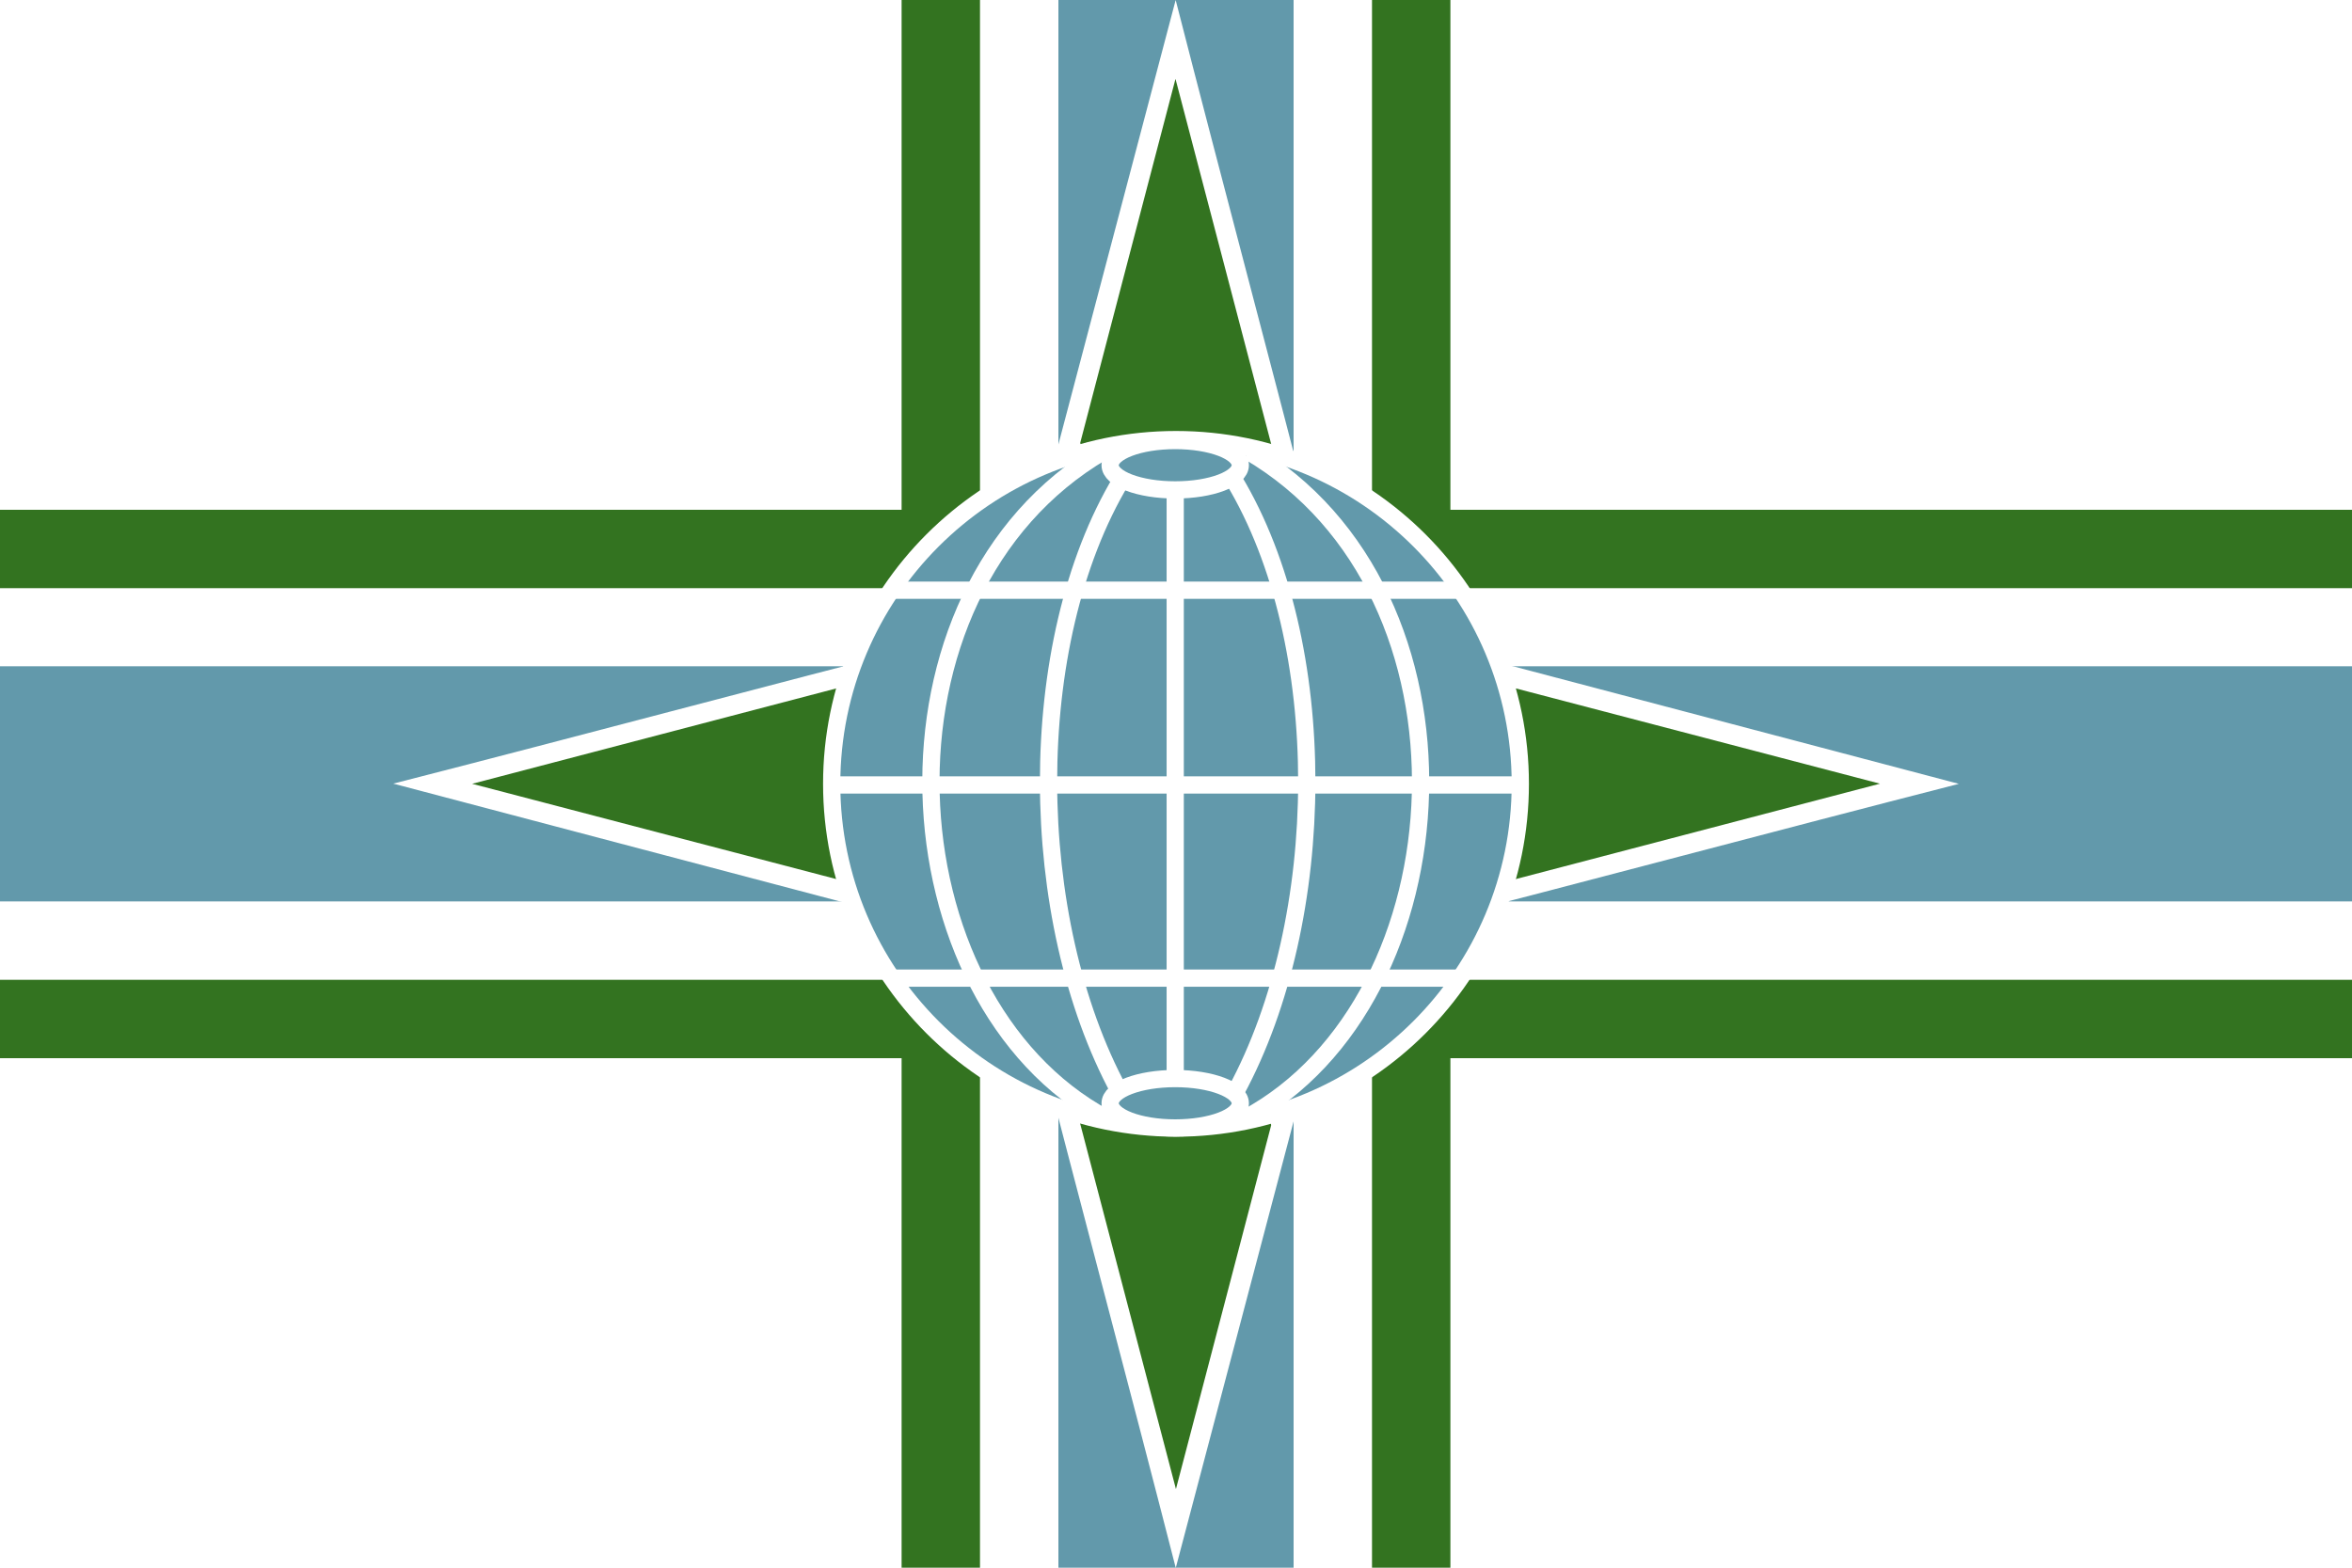 <?xml version="1.0" encoding="UTF-8" standalone="no"?>
<!-- Created with Inkscape (http://www.inkscape.org/) -->

<svg
   xmlns:dc="http://purl.org/dc/elements/1.1/"
   xmlns:cc="http://creativecommons.org/ns#"
   xmlns:rdf="http://www.w3.org/1999/02/22-rdf-syntax-ns#"
   xmlns:svg="http://www.w3.org/2000/svg"
   xmlns="http://www.w3.org/2000/svg"
   xmlns:sodipodi="http://sodipodi.sourceforge.net/DTD/sodipodi-0.dtd"
   xmlns:inkscape="http://www.inkscape.org/namespaces/inkscape"
   width="3000"
   height="2000"
   viewBox="0 0 3000 2000"
   id="svg2"
   version="1.1"
   inkscape:version="0.91 r13725"
   sodipodi:docname="flag of the free software movement.svg">
  <defs
     id="defs4" />
  <sodipodi:namedview
     id="base"
     pagecolor="#ffffff"
     bordercolor="#666666"
     borderopacity="1.0"
     inkscape:pageopacity="0.0"
     inkscape:pageshadow="2"
     inkscape:zoom="0.30808823"
     inkscape:cx="1532.9231"
     inkscape:cy="997.10344"
     inkscape:document-units="px"
     inkscape:current-layer="layer1"
     showgrid="false"
     units="px"
     showguides="true"
     inkscape:guide-bbox="true"
     inkscape:window-width="1920"
     inkscape:window-height="1041"
     inkscape:window-x="0"
     inkscape:window-y="0"
     inkscape:window-maximized="1">
    <sodipodi:guide
       position="1623.571,1450.714"
       orientation="0,1"
       id="guide4194" />
    <sodipodi:guide
       position="1638.571,548.571"
       orientation="0,1"
       id="guide4196" />
    <sodipodi:guide
       position="1948.571,352.857"
       orientation="1,0"
       id="guide4198" />
    <sodipodi:guide
       position="603.061,953.079"
       orientation="1,0"
       id="guide4231" />
    <sodipodi:guide
       position="603.061,1000.051"
       orientation="0,1"
       id="guide4233" />
    <sodipodi:guide
       position="1582,1304.5"
       orientation="1,0"
       id="guide4353" />
    <sodipodi:guide
       position="1564.5,1438"
       orientation="0,1"
       id="guide4355" />
    <sodipodi:guide
       position="1186.348,1000.051"
       orientation="1,0"
       id="guide4530" />
    <sodipodi:guide
       position="1339.216,959.37"
       orientation="1,0"
       id="guide4550" />
  </sodipodi:namedview>
  <g
     inkscape:label="Layer 1"
     inkscape:groupmode="layer"
     id="layer1"
     transform="translate(0,947.638)">
    <rect
       style="fill:#ffffff;fill-opacity:1;stroke:none;stroke-width:2;stroke-linecap:butt;stroke-miterlimit:4;stroke-dasharray:none;stroke-dashoffset:0;stroke-opacity:1"
       id="rect4182"
       width="3000"
       height="2000"
       x="0"
       y="-947.638" />
    <rect
       style="fill:#6299ab;fill-opacity:1;stroke:none;stroke-width:2;stroke-linecap:butt;stroke-miterlimit:4;stroke-dasharray:none;stroke-dashoffset:0;stroke-opacity:1"
       id="rect4162-3-6-3"
       width="2000"
       height="300"
       x="-947.638"
       y="-1650"
       transform="matrix(0,1,-1,0,0,0)" />
    <rect
       style="fill:#337320;fill-opacity:1;stroke:none;stroke-width:2;stroke-linecap:butt;stroke-miterlimit:4;stroke-dasharray:none;stroke-dashoffset:0;stroke-opacity:1"
       id="rect4162-0-9"
       width="2000"
       height="100"
       x="-947.638"
       y="-1850"
       transform="matrix(0,1,-1,0,0,0)" />
    <rect
       style="fill:#337320;fill-opacity:1;stroke:none;stroke-width:2;stroke-linecap:butt;stroke-miterlimit:4;stroke-dasharray:none;stroke-dashoffset:0;stroke-opacity:1"
       id="rect4162-0"
       width="2000"
       height="100"
       x="-947.638"
       y="-1250"
       transform="matrix(0,1,-1,0,0,0)" />
    <rect
       style="fill:#337320;fill-opacity:1;stroke:none;stroke-width:2;stroke-linecap:butt;stroke-miterlimit:4;stroke-dasharray:none;stroke-dashoffset:0;stroke-opacity:1"
       id="rect4162"
       width="3000"
       height="100"
       x="0"
       y="-297.269" />
    <rect
       style="fill:#337320;fill-opacity:1;stroke:none;stroke-width:2;stroke-linecap:butt;stroke-miterlimit:4;stroke-dasharray:none;stroke-dashoffset:0;stroke-opacity:1"
       id="rect4162-3"
       width="3000"
       height="100"
       x="0"
       y="302.362" />
    <rect
       style="fill:#6299ab;fill-opacity:1;stroke:none;stroke-width:2;stroke-linecap:butt;stroke-miterlimit:4;stroke-dasharray:none;stroke-dashoffset:0;stroke-opacity:1"
       id="rect4162-3-6"
       width="3000"
       height="300"
       x="0"
       y="-97.638" />
    <g
       transform="matrix(0,-1,1,0,1447.607,1554.3)"
       id="g4235-5-6-1">
      <path
         sodipodi:nodetypes="ccccc"
         inkscape:connector-curvature="0"
         id="path4208-7-3-2-2"
         d="M 501.641,52.087 C 739.412,-8.78 972.54,-71.433 1210.312,-132.299 l -38.314,347.395 -30.265,5.858 z"
         style="fill:#ffffff;fill-opacity:1;fill-rule:evenodd;stroke:none;stroke-width:1;stroke-linecap:butt;stroke-linejoin:miter;stroke-miterlimit:4;stroke-dasharray:none;stroke-opacity:1" />
      <path
         sodipodi:nodetypes="ccccc"
         inkscape:connector-curvature="0"
         id="path4208-5-9-7"
         d="M 602.232,52.312 1120,-83.352 l -31.429,252.857 -22.143,4.286 z"
         style="fill:#337320;fill-opacity:1;fill-rule:evenodd;stroke:none;stroke-width:1;stroke-linecap:butt;stroke-linejoin:miter;stroke-miterlimit:4;stroke-dasharray:none;stroke-opacity:1" />
    </g>
    <g
       transform="matrix(-1,0,0,-1,3000.147,104.46)"
       id="g4235-5-6">
      <path
         sodipodi:nodetypes="ccccc"
         inkscape:connector-curvature="0"
         id="path4208-7-3-2"
         d="M 501.641,52.087 C 739.412,-8.78 972.54,-71.433 1210.312,-132.299 l -38.314,347.395 -30.265,5.858 z"
         style="fill:#ffffff;fill-opacity:1;fill-rule:evenodd;stroke:none;stroke-width:1;stroke-linecap:butt;stroke-linejoin:miter;stroke-miterlimit:4;stroke-dasharray:none;stroke-opacity:1" />
      <path
         sodipodi:nodetypes="ccccc"
         inkscape:connector-curvature="0"
         id="path4208-5-9"
         d="M 602.232,52.312 1120,-83.352 l -31.429,252.857 -22.143,4.286 z"
         style="fill:#337320;fill-opacity:1;fill-rule:evenodd;stroke:none;stroke-width:1;stroke-linecap:butt;stroke-linejoin:miter;stroke-miterlimit:4;stroke-dasharray:none;stroke-opacity:1" />
    </g>
    <g
       transform="matrix(0,1,-1,0,1551.662,-1449.259)"
       id="g4235-5">
      <path
         sodipodi:nodetypes="ccccc"
         inkscape:connector-curvature="0"
         id="path4208-7-3"
         d="M 501.641,52.087 C 739.412,-8.78 972.54,-71.433 1210.312,-132.299 l -38.314,347.395 -30.265,5.858 z"
         style="fill:#ffffff;fill-opacity:1;fill-rule:evenodd;stroke:none;stroke-width:1;stroke-linecap:butt;stroke-linejoin:miter;stroke-miterlimit:4;stroke-dasharray:none;stroke-opacity:1" />
      <path
         sodipodi:nodetypes="ccccc"
         inkscape:connector-curvature="0"
         id="path4208-5"
         d="M 602.232,52.312 1120,-83.352 l -31.429,252.857 -22.143,4.286 z"
         style="fill:#337320;fill-opacity:1;fill-rule:evenodd;stroke:none;stroke-width:1;stroke-linecap:butt;stroke-linejoin:miter;stroke-miterlimit:4;stroke-dasharray:none;stroke-opacity:1" />
    </g>
    <g
       id="g4235">
      <path
         sodipodi:nodetypes="ccccc"
         inkscape:connector-curvature="0"
         id="path4208-7"
         d="M 501.641,52.087 C 739.412,-8.78 972.54,-71.433 1210.312,-132.299 l -38.314,347.395 -30.265,5.858 z"
         style="fill:#ffffff;fill-opacity:1;fill-rule:evenodd;stroke:none;stroke-width:1;stroke-linecap:butt;stroke-linejoin:miter;stroke-miterlimit:4;stroke-dasharray:none;stroke-opacity:1" />
      <path
         sodipodi:nodetypes="ccccc"
         inkscape:connector-curvature="0"
         id="path4208"
         d="M 602.232,52.312 1120,-83.352 l -31.429,252.857 -22.143,4.286 z"
         style="fill:#337320;fill-opacity:1;fill-rule:evenodd;stroke:none;stroke-width:1;stroke-linecap:butt;stroke-linejoin:miter;stroke-miterlimit:4;stroke-dasharray:none;stroke-opacity:1" />
    </g>
    <g
       id="g4210">
      <circle
         r="439.168"
         cy="52.362"
         cx="1500"
         id="path4200"
         style="fill:#6299ab;fill-opacity:1;stroke:#ffffff;stroke-width:22;stroke-linecap:butt;stroke-miterlimit:4;stroke-dasharray:none;stroke-dashoffset:0;stroke-opacity:1" />
      <path
         style="fill:none;fill-rule:evenodd;stroke:#ffffff;stroke-width:21.94;stroke-linecap:butt;stroke-linejoin:miter;stroke-miterlimit:4;stroke-dasharray:none;stroke-opacity:1"
         d="m 1499,-385.638 0,884.579"
         id="path4374"
         inkscape:connector-curvature="0" />
      <path
         inkscape:connector-curvature="0"
         id="path4202"
         d="m 1139.452,-194.671 722.764,0"
         style="fill:none;fill-rule:evenodd;stroke:#ffffff;stroke-width:22;stroke-linecap:butt;stroke-linejoin:miter;stroke-opacity:1;stroke-miterlimit:4;stroke-dasharray:none" />
      <path
         inkscape:connector-curvature="0"
         id="path4204"
         d="m 1939.643,53.791 -876.786,0"
         style="fill:none;fill-rule:evenodd;stroke:#ffffff;stroke-width:22;stroke-linecap:butt;stroke-linejoin:miter;stroke-opacity:1;stroke-miterlimit:4;stroke-dasharray:none" />
      <path
         inkscape:connector-curvature="0"
         id="path4206"
         d="m 1137.143,300.219 725,0"
         style="fill:none;fill-rule:evenodd;stroke:#ffffff;stroke-width:22;stroke-linecap:butt;stroke-linejoin:miter;stroke-opacity:1;stroke-miterlimit:4;stroke-dasharray:none" />
      <ellipse
         style="fill:#6299ab;fill-opacity:1;stroke:#ffffff;stroke-width:22;stroke-linecap:butt;stroke-miterlimit:4;stroke-dasharray:none;stroke-dashoffset:0;stroke-opacity:1"
         id="path4357"
         cx="1499"
         cy="-354.138"
         rx="83"
         ry="31.5" />
      <ellipse
         style="fill:#6299ab;fill-opacity:1;stroke:#ffffff;stroke-width:22;stroke-linecap:butt;stroke-miterlimit:4;stroke-dasharray:none;stroke-dashoffset:0;stroke-opacity:1"
         id="path4357-6"
         cx="1499"
         cy="459.862"
         rx="83"
         ry="31.5" />
    </g>
    <path
       style="fill:none;fill-opacity:0.706;stroke:#ffffff;stroke-width:22;stroke-linecap:butt;stroke-miterlimit:4;stroke-dasharray:none;stroke-dashoffset:0;stroke-opacity:1"
       d="m 1592.408,-371.601 c 308.356,180.569 277.742,698.702 -3.246,850.258"
       id="path4532"
       inkscape:connector-curvature="0"
       sodipodi:nodetypes="cc" />
    <path
       style="fill:none;fill-opacity:0.706;stroke:#ffffff;stroke-width:22;stroke-linecap:butt;stroke-miterlimit:4;stroke-dasharray:none;stroke-dashoffset:0;stroke-opacity:1"
       d="m 1406.951,-371.601 c -308.356,180.569 -277.742,698.702 3.246,850.258"
       id="path4532-6"
       inkscape:connector-curvature="0"
       sodipodi:nodetypes="cc" />
    <path
       style="fill:none;fill-opacity:0.706;stroke:#ffffff;stroke-width:22;stroke-linecap:butt;stroke-miterlimit:4;stroke-dasharray:none;stroke-dashoffset:0;stroke-opacity:1"
       d="m 1573.829,-335.374 c 125.451,208.817 121.591,560.054 2.739,779.731"
       id="path4552"
       inkscape:connector-curvature="0"
       sodipodi:nodetypes="cc" />
    <path
       style="fill:none;fill-opacity:0.706;stroke:#ffffff;stroke-width:22;stroke-linecap:butt;stroke-miterlimit:4;stroke-dasharray:none;stroke-dashoffset:0;stroke-opacity:1"
       d="m 1430.408,-335.374 c -125.451,208.817 -121.591,560.054 -2.739,779.731"
       id="path4552-1"
       inkscape:connector-curvature="0"
       sodipodi:nodetypes="cc" />
    <rect
       style="fill:#4d0f49;fill-opacity:1;stroke:none;stroke-width:2;stroke-linecap:butt;stroke-miterlimit:4;stroke-dasharray:none;stroke-dashoffset:0;stroke-opacity:1"
       id="rect4180"
       height="376.404"
       x="-174.431"
       y="-1513.609"
       width="0" />
  </g>
</svg>
